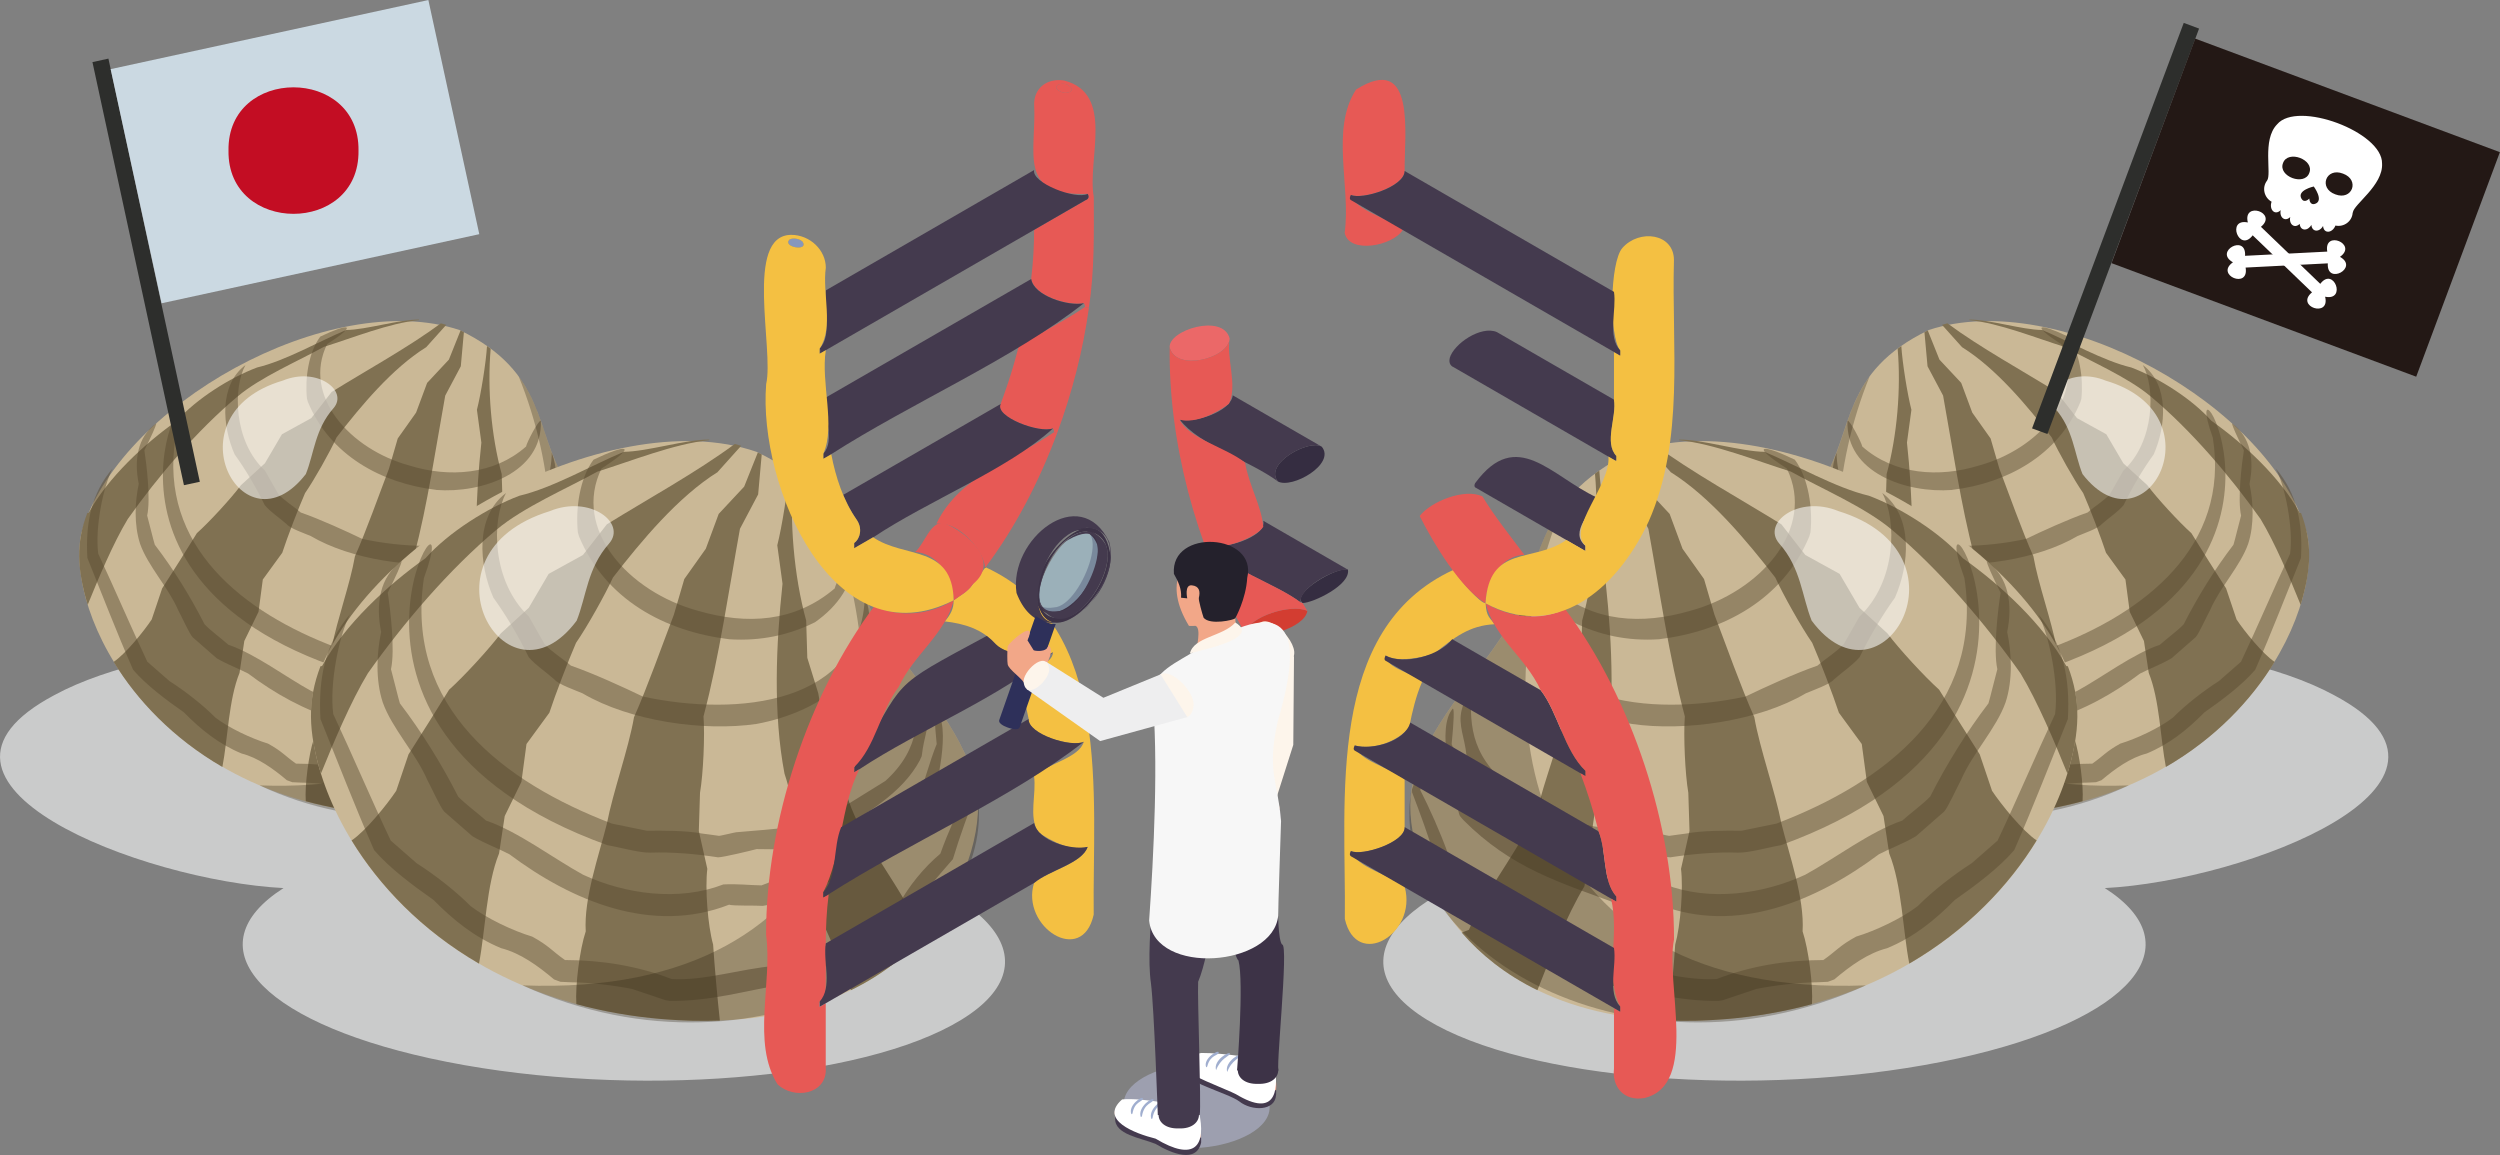 <?xml version="1.0" encoding="UTF-8"?>
<svg xmlns="http://www.w3.org/2000/svg" viewBox="0 0 314.78 145.43">
  <rect x="0" y="0" width="314.78" height="145.43" fill="#808080" stroke="none"/>
  <defs>
    <style>
      .cls-1 {
        fill: none;
        isolation: isolate;
      }

      .cls-2 {
        fill: #f7f7f7;
      }

      .cls-3 {
        fill: #f4c042;
      }

      .cls-4 {
        fill: #eeeeef;
      }

      .cls-5 {
        fill: #eb6868;
      }

      .cls-6, .cls-7 {
        fill: #fff;
      }

      .cls-8 {
        fill: #f5bea7;
      }

      .cls-9 {
        fill: #f2a788;
      }

      .cls-10 {
        fill: #e68c71;
      }

      .cls-11 {
        fill: #e75955;
      }

      .cls-12 {
        fill: #fdf5eb;
      }

      .cls-13 {
        fill: #807152;
      }

      .cls-14 {
        fill: #a0aecf;
      }

      .cls-15 {
        fill: #c30d23;
      }

      .cls-16 {
        fill: #cbd9e2;
      }

      .cls-17 {
        fill: #cab896;
      }

      .cls-18, .cls-19 {
        fill: #cacbcb;
      }

      .cls-20 {
        fill: #d33d31;
      }

      .cls-21 {
        fill: #24212c;
      }

      .cls-22 {
        fill: #231815;
      }

      .cls-23 {
        fill: #443a4e;
      }

      .cls-24 {
        fill: #8797bb;
      }

      .cls-25 {
        fill: #2d2e2c;
      }

      .cls-26 {
        fill: #352d41;
      }

      .cls-27 {
        fill: #2e305a;
      }

      .cls-28 {
        fill: #3d3347;
      }

      .cls-19, .cls-29 {
        mix-blend-mode: multiply;
      }

      .cls-29 {
        fill: #babedf;
      }

      .cls-29, .cls-30 {
        opacity: .5;
      }

      .cls-7 {
        opacity: .56;
      }

      .cls-30 {
        fill: #b6e0f3;
      }

      .cls-31 {
        fill: #2c200f;
        opacity: .29;
      }

      .cls-32 {
        fill: #58482e;
        opacity: .46;
      }
    </style>
  </defs>
  <g class="cls-1">
    <g id="_レイヤー_2" data-name="レイヤー 2">
      <g id="pc">
        <g>
          <path class="cls-19" d="m102.98,106.74c-3.84-.85-7.87-1.49-11.98-1.95,11.29-7.22,3.46-16.61-18.41-21.43-22.81-5.02-52.24-3.16-65.74,4.16-20.9,11.1,11.07,23.39,28.85,24.3-11.29,7.22-3.46,16.61,18.41,21.43,22.81,5.02,52.24,3.16,65.74-4.16,13.5-7.32,5.94-17.32-16.87-22.35Z"/>
          <g>
            <path class="cls-17" d="m57.84,41.55c11.07,5.3,9.47,12.86,13.3,18.82,3.83,5.96,8.72,10.76,10.25,16.82,1.81,7.22-5.21,27.67-33.63,25.32-28.42-2.35-39.66-25.14-37.52-35.34,4.51-16.07,31.28-31.01,47.61-25.62Z"/>
            <path class="cls-13" d="m52.76,40.32v-.08c-2.5-.03-6.63,1.29-9.18,1.31-3.35,1.4-7.65,3.88-11.21,4.72-3.45,1.3-7.63,3.95-10.09,6.71-4.13,2.92-8.66,7.13-11.12,11.59l-.17.03c-1.42,3.72-1.32,6.95.05,11.56,1.33-3.28,3.21-7.77,5.05-10.81,3.84-5.42,8.73-11.16,13.83-15.43,2.88-2.43,7.58-4.43,10.84-6.24,3.55-1.1,8.26-3.01,11.99-3.37Z"/>
            <path class="cls-13" d="m76.11,93.21l-.77-.3c-1.92-4.65-6.01-9.16-7.63-13.95-.93-3.42-2.69-7.94-3.24-11.46,0,0-1.18-3.8-1.18-3.8,0,0-.12-4.01-.12-4.01-1.33-4.84-1.82-10.77-1.39-15.76h.03c-.15-.13-.33-.23-.49-.36-.12,2.04-.76,6.05-1.27,8.03,0,0,.56,4.13.56,4.13-.7,6.51-1.02,13.94.21,20.41,1.2,3.49,1.43,8.5,2.08,12.11,1.9,3.13,3.73,7.78,5.05,11.18,3.42-1.67,6.1-3.84,8.14-6.2Z"/>
            <path class="cls-13" d="m53.66,43.72l2.53-2.82c-.22-.07-.45-.13-.68-.19-4.09,3.03-9.42,5.95-13.75,8.64,0,0-2.57,3.3-2.57,3.3l-3.69,2.03-2.14,3.65s-3.02,2.76-3.02,2.76c-1.23,1.65-4.01,4.67-5.55,6.04,0,0-2.17,3.49-2.17,3.49l-2.2,3.46-1.32,3.92c-.97,1.47-3.32,4.36-4.79,5.34,2.96,4.85,7.48,9.63,13.69,13.23.69-3.54.78-8.46,2.16-11.85,0,0,.6-4.01.6-4.01,0,0,1.79-3.67,1.79-3.67l.54-4.07,2.45-3.37c.62-1.91,2.06-5.68,2.87-7.51,1.15-1.66,3.14-5.18,3.97-7.02,3.07-3.96,6.98-8.67,11.26-11.34Z"/>
            <path class="cls-13" d="m47.75,102.51c2.17.18,4.22.23,6.15.15-.23-2.04-.6-6.12-.73-8.17-.57-2.03-.88-6.04-.63-8.13,0,0-.91-4.07-.91-4.07l.13-4.11c.35-2.04.53-6.14.38-8.21,1.69-6.36,2.74-13.68,3.92-20.16,0,0,1.96-3.69,1.96-3.69l.39-4.3c-.14-.07-.28-.14-.42-.21,0,0-1.47,3.67-1.47,3.67,0,0-2.74,2.93-2.74,2.93l-1.39,3.74-2.31,3.26-1.11,3.82c-1.25,3.28-2.85,7.81-4.28,11.02-.6,3.47-2.25,7.99-2.91,11.45-.86,3.43-2.48,7.97-2.27,11.56-.64,1.9-1.15,5.81-1.01,7.82,2.86.78,5.94,1.34,9.27,1.61Z"/>
            <path class="cls-32" d="m54.91,61.69c5.79.45,13.44-2.18,13.19-8.71-.27-.16-1.78,2.74-1.86,3.24-4.05,3.59-9.72,3.93-14.64,2.41-7.55-2.04-13.59-8.81-10.41-15.3,4.05-2.6,2.7-2.66-.86-.95-1.46,1.94-1.95,5.24-1.68,7.81-.03-.09.24.83.13.44,2.75,6.68,9.26,10.24,16.14,11.05Z"/>
            <path class="cls-32" d="m74.41,91.62c1.14-2.54,2.65-4.13,4.53-6.3.58-2.53,2.29-5.7,2.47-7.65-1.48-4.36-1.99-4.3-.84.23-.91,1.77-2.17,4.55-2.98,6.82-1.71,1.44-3.49,3.54-4.62,5.76-2.01.9-4.36,2.58-6.32,3.88-2.17.34-4.81,1.28-6.85,2.42-3.67.31-7.56,1.62-11.08,1.41-3.65-1.42-7.51-2.03-11.45-2.04-1.38-.97-1.74-1.54-3.52-2.52-2.1-.64-4.92-1.97-6.62-3.27-1.61-1.63-3.91-3.41-5.8-4.61-.66-.58-2.14-1.87-2.78-2.43-2.13-4.51-4.1-9.17-6.18-13.6-.43-3.32.65-8.54,1.81-10.74-2.7,3.17-3.43,6.92-3.18,11.27,1.89,4.67,3.69,9.37,5.76,14.08,1.6,1.89,4.2,3.83,6.39,5.36,2.15,2.18,4.39,3.99,7.28,5.19,2.03.51,3.96,1.9,5.68,3.35.31.11-.66-.24.69.26.26.02.83.03,1.1.05,1.95.01,4.67.33,6.59.72,1.08.37,2.52.85,3.6,1.21-.08-.01.79.12.43.06,4.42.07,8.09-1.09,12.22-1.76,2.04-1.17,4.35-2.04,6.75-2.51.91-.45.28-.15.99-.64,1.55-1.48,4.57-2.92,5.94-4.03Z"/>
            <path class="cls-32" d="m75.95,81.11c.52-.54.39-.57.43-.62.8-2.98,2.47-9.34.68-11.35-.16.03-.11,1.38.13,3.81-.65,1.56-1.61,4.86-2.24,6.97-1.94,1.49-4.03,3.03-6.07,4.47-3.29,1.42-7.13,2.39-10.53,3.75-1.42-.03-2.51-.18-4.1-.1-4.78,1.86-10.53,1.06-15.07-1.04-3.19-1.74-6.99-4.65-10.43-5.82-.77-.7-2.29-1.82-2.99-2.57-1.79-3.52-3.95-6.99-6.27-10.02-.18-.56-.68-2.66-.96-3.67.46-2.1-.09-6.55-.35-8.22.93-1.87,1.45-3.04,1.5-3.4-2.4,1.7-2.81,4.69-2.21,7.62-.48,2.25-.62,5.13.17,7.56.99,2.8,3.57,5.5,4.78,8.32.43.78,1.45,3.05,1.83,3.43.81.71,2.22,1.94,3.03,2.65,1.4.82,2.67,1.26,3.97,1.93,6.68,5.03,15.39,8.66,23.61,5.42.34.15,2.93.07,3.62.13-.09.02.83-.14.45-.08,6.5-2.35,12.04-4.1,17.01-9.18Z"/>
            <path class="cls-32" d="m75.42,74.62c1.1-2.24.76-7.38-.4-8.53.19,3.47.54,7.44-3.33,10.83-7.65,4.75-6.89,4.82-16.03,5.52-.03-.02-1.83.43-1.87.38-.48-.06-1.33-.19-1.82-.25-1.66-.32-4.2-.31-5.93-.3-.96-.2-2.8-.57-3.75-.77-11.53-4.33-22.38-12.66-20.19-26.39,4.93-13.68-15.73,16,19.72,28.71,1.25.2,3.39.82,4.61.81,2.36-.09,4.9.14,7.29.5.53,0,3.48-.71,4.14-.89.96,0,2.93.03,3.89.04,1.29-.18,2.84-1.04,4.25-1.51,3.62-2.43,7.48-4.43,9.43-8.14Z"/>
            <path class="cls-32" d="m57.85,70.79c6.85-1.18,14.25-6.22,11.63-13.81-.29,11.69-13.64,13.08-23.88,10.87-1.94-.94-5.35-2.5-7.73-3.32-.94-.82-2.02-1.44-2.82-2.31-.49-.86-1.2-2.11-1.69-2.97-3.97-3.66-4.03-10.47-2.45-13.29-3.36,2.53-2.93,7.69-1.37,11.25,1.43,1.98,2.73,4.2,3.79,6.39.78.92,1.71,1.47,2.76,2.4.44.54,2.26,1.16,3.03,1.49,5.08,2.99,13.02,4.13,18.72,3.29Z"/>
            <path class="cls-31" d="m81.39,77.2c-1.52-6.06-6.42-10.86-10.25-16.82-2.57-4-2.69-8.71-5.83-12.99,9.14,22.57,4.14,52.92-32.63,51.5,25.69,12.02,52.83-5.31,48.71-21.69Z"/>
            <path class="cls-7" d="m35.61,47.92c-14.51,4.27-5.05,22.04,2.9,11.77,1.05-2.62,1.15-5.65,3.47-8.28,1.95-2.2-2.04-5.27-6.37-3.49Z"/>
          </g>
          <g>
            <path class="cls-17" d="m95.26,56.89c12.97,6.21,11.09,15.07,15.58,22.05,4.48,6.98,10.22,12.61,12,19.71,2.12,8.46-6.11,32.42-39.4,29.66-33.3-2.76-46.47-29.46-43.96-41.41,4.96-18.61,37.01-36.48,55.78-30.01Z"/>
            <path class="cls-13" d="m89.3,55.45v-.1c-2.92-.04-7.76,1.51-10.76,1.54-3.93,1.64-8.96,4.55-13.14,5.53-4.04,1.52-8.94,4.63-11.82,7.86-4.83,3.42-10.15,8.35-13.03,13.58l-.2.03c-1.66,4.36-1.54,8.14.05,13.54,1.56-3.85,3.76-9.1,5.92-12.66,4.5-6.35,10.23-13.07,16.21-18.08,3.38-2.84,8.88-5.19,12.7-7.31,4.15-1.29,9.68-3.52,14.05-3.95Z"/>
            <path class="cls-13" d="m116.66,117.42l-.9-.35c-2.25-5.45-7.05-10.73-8.94-16.35-1.09-4.01-3.15-9.3-3.79-13.43,0,0-1.38-4.46-1.38-4.46l-.14-4.69c-1.56-5.67-2.13-12.62-1.62-18.47h.04c-.17-.15-.38-.27-.58-.42-.14,2.4-.89,7.09-1.48,9.41,0,0,.66,4.84.66,4.84-.82,7.63-1.2,16.33.25,23.91,1.4,4.09,1.68,9.96,2.44,14.18,2.23,3.66,4.37,9.11,5.92,13.09,4.01-1.95,7.14-4.49,9.54-7.26Z"/>
            <path class="cls-13" d="m90.36,59.43l2.96-3.3c-.26-.08-.53-.16-.8-.23-4.79,3.55-11.04,6.98-16.11,10.12,0,0-3.01,3.86-3.01,3.86l-4.32,2.38-2.5,4.27-3.53,3.23c-1.44,1.94-4.7,5.47-6.5,7.08,0,0-2.54,4.08-2.54,4.08l-2.57,4.06-1.55,4.59c-1.14,1.72-3.88,5.1-5.62,6.25,3.47,5.68,8.77,11.28,16.04,15.51.81-4.15.92-9.91,2.53-13.88,0,0,.71-4.7.71-4.7l2.1-4.3.64-4.77,2.88-3.94c.73-2.23,2.42-6.65,3.36-8.8,1.35-1.94,3.67-6.07,4.65-8.22,3.57-4.61,8.22-10.19,13.2-13.29Z"/>
            <path class="cls-13" d="m83.44,128.32c2.54.21,4.94.26,7.2.18-.27-2.39-.7-7.17-.85-9.57-.67-2.39-1.03-7.06-.73-9.53,0,0-1.07-4.77-1.07-4.77l.15-4.81c.41-2.39.62-7.2.44-9.62,1.98-7.45,3.21-16.03,4.59-23.62,0,0,2.29-4.33,2.29-4.33l.45-5.04c-.16-.08-.32-.16-.49-.24l-1.72,4.3-3.21,3.44-1.62,4.38-2.71,3.82s-1.31,4.48-1.31,4.48c-1.47,3.84-3.34,9.15-5.02,12.91-.71,4.07-2.64,9.37-3.42,13.42-1,4.01-2.91,9.34-2.66,13.55-.75,2.23-1.34,6.81-1.18,9.16,3.35.91,6.96,1.57,10.86,1.89Z"/>
            <path class="cls-32" d="m91.82,80.49c3.99.26,7.58-.54,10.79-2.14,2.86-1.99,5-4.93,4.67-8.06-.31-.19-2.09,3.21-2.18,3.8-5.04,4.29-11.12,4.58-17.16,2.83-8.85-2.38-15.92-10.32-12.2-17.93,4.74-3.05,3.16-3.12-1.01-1.11-1.72,2.29-2.28,6.13-1.97,9.15-.03-.11.28.97.15.52,3.3,7.91,10.75,11.95,18.91,12.94Z"/>
            <path class="cls-32" d="m114.67,115.56c1.34-2.97,3.11-4.84,5.31-7.38.83-2.78,2.03-6.04,2.91-8.33,0,0,.03-.07.03-.07.05-.73,0-.24,0-.42l-.05-.14c-1.76-5.15-2.33-5.08-.98.27-1.07,2.07-2.54,5.33-3.49,8-2.01,1.68-4.09,4.16-5.42,6.75-2.36,1.06-5.1,3.02-7.41,4.55-2.54.4-5.63,1.5-8.03,2.83-4.3.36-8.86,1.9-12.98,1.65-4.28-1.66-8.8-2.38-13.42-2.39-1.62-1.13-2.03-1.81-4.13-2.95-2.46-.74-5.76-2.31-7.75-3.84-1.89-1.91-4.58-3.99-6.8-5.4-.77-.68-2.51-2.19-3.26-2.85-2.5-5.28-4.8-10.74-7.24-15.93-.5-3.89.76-10,2.12-12.58-3.16,3.71-4.02,8.11-3.73,13.2,2.21,5.47,4.33,10.98,6.75,16.5,1.89,2.23,4.92,4.49,7.48,6.28,2.52,2.55,5.14,4.68,8.53,6.08,2.4.61,4.62,2.21,6.65,3.93.36.13-.77-.28.81.3.31.02.98.04,1.29.06,2.29.01,5.47.39,7.72.84,1.27.43,2.95,1,4.22,1.42-.1-.01.92.14.5.08,5.18.08,9.48-1.28,14.32-2.06,2.39-1.37,5.1-2.39,7.91-2.94,1.07-.53.33-.18,1.16-.75,1.82-1.74,5.32-3.4,6.96-4.72Z"/>
            <path class="cls-32" d="m116.48,103.24c.61-.64.45-.67.51-.72.94-3.49,2.89-10.95.8-13.3-.19.03-.13,1.62.15,4.47-.76,1.82-1.89,5.69-2.62,8.16-2.27,1.74-4.72,3.54-7.11,5.24-3.86,1.66-8.35,2.8-12.33,4.39-1.67-.03-2.95-.21-4.8-.12-5.59,2.17-12.35,1.24-17.66-1.22-3.73-2.04-8.19-5.45-12.22-6.82-.9-.82-2.68-2.14-3.51-3.02-2.09-4.12-4.63-8.19-7.34-11.74-.21-.66-.79-3.12-1.12-4.3.54-2.46-.1-7.68-.41-9.63,1.09-2.19,1.7-3.57,1.76-3.99-2.81,1.99-3.29,5.49-2.59,8.93-.56,2.64-.73,6.01.2,8.86,1.16,3.28,4.18,6.44,5.6,9.75.5.92,1.7,3.58,2.15,4.02.95.84,2.6,2.27,3.55,3.1,1.64.96,3.13,1.47,4.65,2.26,7.89,5.91,17.97,10.14,27.66,6.35.4.17,3.43.08,4.24.15-.1.02.97-.17.53-.09,7.85-2.88,13.85-4.63,19.93-10.75Z"/>
            <path class="cls-32" d="m115.85,95.64c.37-.71.14-.4.24-.65.19-2.02,1.05-3.67.6-5.54-.66-2.49-1.12-3.85-1.3-3.81.18,4.29.75,8.46-3.91,12.69-9.35,5.73-7.71,5.55-18.78,6.46-.04-.02-2.15.5-2.19.45-.57-.07-1.56-.23-2.13-.29-1.95-.38-4.89-.37-6.94-.35-1.12-.23-3.28-.67-4.4-.9-13.65-5.22-26.12-14.63-23.66-30.92,5.99-16.3-18.66,18.58,23.1,33.64,1.46.24,3.97.97,5.4.94,2.77-.1,5.75.16,8.54.59.62,0,4.07-.83,4.85-1.04,1.13,0,3.43.04,4.56.05,0,0,.14,0,.14,0,1.03-.19.12,0,.59-.13,1.26-.47,3-1.16,4.26-1.65,4.24-2.85,8.76-5.19,11.05-9.54Z"/>
            <path class="cls-32" d="m95.27,91.15c8.09-1.49,16.68-7.15,13.63-16.18-.34,13.7-15.98,15.32-27.97,12.73-2.27-1.1-6.26-2.93-9.05-3.89-1.11-.96-2.36-1.68-3.31-2.7-.57-1-1.41-2.47-1.98-3.48-4.69-4.44-4.72-12.11-2.87-15.56-3.93,2.96-3.43,9.01-1.6,13.18,1.68,2.33,3.21,4.94,4.46,7.51.94,1.06,1.99,1.71,3.22,2.79.52.63,2.65,1.36,3.55,1.75,5.96,3.51,15.25,4.83,21.93,3.85Z"/>
            <path class="cls-31" d="m122.84,98.66c-1.78-7.11-7.52-12.73-12-19.71-3.01-4.68-3.15-10.21-6.83-15.22,10.71,26.44,4.85,62.01-38.23,60.34,30.64,13.88,61.46-5.76,57.07-25.41Z"/>
            <path class="cls-7" d="m69.22,64.36c-17.32,5.35-5.49,25.73,3.39,13.79,1.23-3.07,1.34-6.62,4.07-9.7,2.28-2.58-2.39-6.18-7.46-4.09Z"/>
          </g>
          <path class="cls-18" d="m197.74,106.74c3.84-.85,7.87-1.49,11.98-1.95-11.29-7.22-3.46-16.61,18.41-21.43,22.81-5.02,52.24-3.16,65.74,4.16,20.9,11.1-11.07,23.39-28.85,24.3,11.29,7.22,3.46,16.61-18.41,21.43-22.81,5.02-52.24,3.16-65.74-4.16-13.5-7.32-5.94-17.32,16.87-22.35Z"/>
          <g>
            <path class="cls-17" d="m242.87,41.55c-11.07,5.3-9.47,12.86-13.3,18.82-3.83,5.96-8.72,10.76-10.25,16.82-1.81,7.22,5.21,27.67,33.63,25.32,28.42-2.35,39.66-25.14,37.52-35.34-4.51-16.07-31.28-31.01-47.61-25.62Z"/>
            <path class="cls-13" d="m247.96,40.32v-.08c2.5-.03,6.63,1.29,9.18,1.31,3.35,1.4,7.65,3.88,11.21,4.72,3.45,1.3,7.63,3.95,10.09,6.71,4.13,2.92,8.66,7.13,11.12,11.59l.17.03c1.42,3.72,1.32,6.95-.05,11.56-1.33-3.28-3.21-7.77-5.05-10.81-3.84-5.42-8.73-11.16-13.83-15.43-2.88-2.43-7.58-4.43-10.84-6.24-3.55-1.1-8.26-3.01-11.99-3.37Z"/>
            <path class="cls-13" d="m224.61,93.21l.77-.3c1.92-4.65,6.01-9.16,7.63-13.95.93-3.42,2.69-7.94,3.24-11.46,0,0,1.18-3.8,1.18-3.8l.12-4.01c1.33-4.84,1.82-10.77,1.39-15.76h-.03c.15-.13.33-.23.49-.36.12,2.04.76,6.05,1.27,8.03,0,0-.56,4.13-.56,4.13.7,6.51,1.02,13.94-.21,20.41-1.2,3.49-1.43,8.5-2.08,12.11-1.9,3.13-3.73,7.78-5.05,11.18-3.42-1.67-6.1-3.84-8.14-6.2Z"/>
            <path class="cls-13" d="m247.05,43.72l-2.53-2.82c.22-.07.45-.13.68-.19,4.09,3.03,9.42,5.95,13.75,8.64,0,0,2.57,3.3,2.57,3.3l3.69,2.03,2.14,3.65,3.02,2.76c1.23,1.65,4.01,4.67,5.55,6.04,0,0,2.17,3.49,2.17,3.49l2.2,3.46,1.32,3.92c.97,1.47,3.32,4.36,4.79,5.34-2.96,4.85-7.48,9.63-13.69,13.23-.69-3.54-.78-8.46-2.16-11.85,0,0-.6-4.01-.6-4.01l-1.79-3.67-.54-4.07-2.45-3.37c-.62-1.91-2.06-5.68-2.87-7.51-1.15-1.66-3.14-5.18-3.97-7.02-3.07-3.96-6.98-8.67-11.26-11.34Z"/>
            <path class="cls-13" d="m252.97,102.51c-2.17.18-4.22.23-6.15.15.23-2.04.6-6.12.73-8.17.57-2.03.88-6.04.63-8.13,0,0,.91-4.07.91-4.07l-.13-4.11c-.35-2.04-.53-6.14-.38-8.21-1.69-6.36-2.74-13.68-3.92-20.16,0,0-1.96-3.69-1.96-3.69l-.39-4.3c.14-.07.28-.14.42-.21,0,0,1.47,3.67,1.47,3.67l2.74,2.93s1.39,3.74,1.39,3.74l2.31,3.26,1.11,3.82c1.25,3.28,2.85,7.81,4.28,11.02.6,3.47,2.25,7.99,2.91,11.45.86,3.43,2.48,7.97,2.27,11.56.64,1.9,1.15,5.81,1.01,7.82-2.86.78-5.94,1.34-9.27,1.61Z"/>
            <path class="cls-32" d="m245.81,61.69c-5.79.45-13.44-2.18-13.19-8.71.27-.16,1.78,2.74,1.86,3.24,4.05,3.59,9.72,3.93,14.64,2.41,7.55-2.04,13.59-8.81,10.41-15.3-4.05-2.6-2.7-2.66.86-.95,1.46,1.94,1.95,5.24,1.68,7.81.03-.09-.24.83-.13.44-2.75,6.68-9.26,10.24-16.14,11.05Z"/>
            <path class="cls-32" d="m226.31,91.62c-1.14-2.54-2.65-4.13-4.53-6.3-.58-2.53-2.29-5.7-2.47-7.65,1.48-4.36,1.99-4.3.84.23.91,1.77,2.17,4.55,2.98,6.82,1.71,1.44,3.49,3.54,4.62,5.76,2.01.9,4.36,2.58,6.32,3.88,2.17.34,4.81,1.28,6.85,2.42,3.67.31,7.56,1.62,11.08,1.41,3.65-1.42,7.51-2.03,11.45-2.04,1.38-.97,1.74-1.54,3.52-2.52,2.1-.64,4.92-1.97,6.62-3.27,1.61-1.63,3.91-3.41,5.8-4.61.66-.58,2.14-1.87,2.78-2.43,2.13-4.51,4.1-9.17,6.18-13.6.43-3.32-.65-8.54-1.81-10.74,2.7,3.17,3.43,6.92,3.18,11.27-1.89,4.67-3.69,9.37-5.76,14.08-1.6,1.89-4.2,3.83-6.39,5.36-2.15,2.18-4.39,3.99-7.28,5.19-2.03.51-3.96,1.9-5.68,3.35-.31.11.66-.24-.69.26-.26.02-.83.03-1.1.05-1.95.01-4.67.33-6.59.72-1.08.37-2.52.85-3.6,1.21.08-.01-.79.12-.43.06-4.42.07-8.09-1.09-12.22-1.76-2.04-1.17-4.35-2.04-6.75-2.51-.91-.45-.28-.15-.99-.64-1.55-1.48-4.57-2.92-5.94-4.03Z"/>
            <path class="cls-32" d="m224.76,81.11c-.52-.54-.39-.57-.43-.62-.8-2.98-2.47-9.34-.68-11.35.16.03.11,1.38-.13,3.81.65,1.56,1.61,4.86,2.24,6.97,1.94,1.49,4.03,3.03,6.07,4.47,3.29,1.42,7.13,2.39,10.53,3.75,1.42-.03,2.51-.18,4.1-.1,4.78,1.86,10.53,1.06,15.07-1.04,3.19-1.74,6.99-4.65,10.43-5.82.77-.7,2.29-1.82,2.99-2.57,1.79-3.52,3.95-6.99,6.27-10.02.18-.56.68-2.66.96-3.67-.46-2.1.09-6.55.35-8.22-.93-1.87-1.45-3.04-1.5-3.4,2.4,1.7,2.81,4.69,2.21,7.62.48,2.25.62,5.13-.17,7.56-.99,2.8-3.57,5.5-4.78,8.32-.43.78-1.45,3.05-1.83,3.43-.81.71-2.22,1.94-3.03,2.65-1.4.82-2.67,1.26-3.97,1.93-6.68,5.03-15.39,8.66-23.61,5.42-.34.15-2.93.07-3.62.13.09.02-.83-.14-.45-.08-6.5-2.35-12.04-4.1-17.01-9.18Z"/>
            <path class="cls-32" d="m225.3,74.62c-1.1-2.24-.76-7.38.4-8.53-.19,3.47-.54,7.44,3.33,10.83,7.65,4.75,6.89,4.82,16.03,5.52.03-.02,1.83.43,1.87.38.48-.06,1.33-.19,1.82-.25,1.66-.32,4.2-.31,5.93-.3.96-.2,2.8-.57,3.75-.77,11.53-4.33,22.38-12.66,20.19-26.39-4.93-13.68,15.73,16-19.72,28.71-1.25.2-3.39.82-4.61.81-2.36-.09-4.9.14-7.29.5-.53,0-3.48-.71-4.14-.89-.96,0-2.93.03-3.89.04-1.29-.18-2.84-1.04-4.25-1.51-3.62-2.43-7.48-4.43-9.43-8.14Z"/>
            <path class="cls-32" d="m242.87,70.79c-6.85-1.18-14.25-6.22-11.63-13.81.29,11.69,13.64,13.08,23.88,10.87,1.94-.94,5.35-2.5,7.73-3.32.94-.82,2.02-1.44,2.82-2.31.49-.86,1.2-2.11,1.69-2.97,3.97-3.66,4.03-10.47,2.45-13.29,3.36,2.53,2.93,7.69,1.37,11.25-1.43,1.98-2.73,4.2-3.79,6.39-.78.92-1.71,1.47-2.76,2.4-.44.54-2.26,1.16-3.03,1.49-5.08,2.99-13.02,4.13-18.72,3.29Z"/>
            <path class="cls-31" d="m219.33,77.2c1.52-6.06,6.42-10.86,10.25-16.82,2.57-4,2.69-8.71,5.83-12.99-9.14,22.57-4.14,52.92,32.63,51.5-25.69,12.02-52.83-5.31-48.71-21.69Z"/>
            <path class="cls-7" d="m265.11,47.92c14.51,4.27,5.05,22.04-2.9,11.77-1.05-2.62-1.15-5.65-3.47-8.28-1.95-2.2,2.04-5.27,6.37-3.49Z"/>
          </g>
          <g>
            <path class="cls-17" d="m205.46,56.89c-12.97,6.21-11.09,15.07-15.58,22.05-4.48,6.98-10.22,12.61-12,19.71-2.12,8.46,6.11,32.42,39.4,29.66,33.3-2.76,46.47-29.46,43.96-41.41-4.96-18.61-37.01-36.48-55.78-30.01Z"/>
            <path class="cls-13" d="m211.42,55.45v-.1c2.92-.04,7.76,1.51,10.76,1.54,3.93,1.64,8.96,4.55,13.14,5.53,4.04,1.52,8.94,4.63,11.82,7.86,4.83,3.42,10.15,8.35,13.03,13.58l.2.03c1.66,4.36,1.54,8.14-.05,13.54-1.56-3.85-3.76-9.1-5.92-12.66-4.5-6.35-10.23-13.07-16.21-18.08-3.38-2.84-8.88-5.19-12.7-7.31-4.15-1.29-9.68-3.52-14.05-3.95Z"/>
            <path class="cls-13" d="m184.06,117.42l.9-.35c2.25-5.45,7.05-10.73,8.94-16.35,1.09-4.01,3.15-9.3,3.79-13.43,0,0,1.38-4.46,1.38-4.46l.14-4.69c1.56-5.67,2.13-12.62,1.62-18.47h-.04c.17-.15.38-.27.58-.42.14,2.4.89,7.09,1.48,9.41,0,0-.66,4.84-.66,4.84.82,7.63,1.2,16.33-.25,23.91-1.4,4.09-1.68,9.96-2.44,14.18-2.23,3.66-4.37,9.11-5.92,13.09-4.01-1.95-7.14-4.49-9.54-7.26Z"/>
            <path class="cls-13" d="m210.35,59.43l-2.96-3.3c.26-.08.53-.16.8-.23,4.79,3.55,11.04,6.98,16.11,10.12,0,0,3.01,3.86,3.01,3.86l4.32,2.38s2.5,4.27,2.5,4.27l3.53,3.23c1.44,1.94,4.7,5.47,6.5,7.08,0,0,2.54,4.08,2.54,4.08l2.57,4.06,1.55,4.59c1.14,1.72,3.88,5.1,5.62,6.25-3.47,5.68-8.77,11.28-16.04,15.51-.81-4.15-.92-9.91-2.53-13.88,0,0-.71-4.7-.71-4.7l-2.1-4.3-.64-4.77-2.88-3.94c-.73-2.23-2.42-6.65-3.36-8.8-1.35-1.94-3.67-6.07-4.65-8.22-3.57-4.61-8.22-10.19-13.2-13.29Z"/>
            <path class="cls-13" d="m217.28,128.32c-2.54.21-4.94.26-7.2.18.27-2.39.7-7.17.85-9.57.67-2.39,1.03-7.06.73-9.53,0,0,1.07-4.77,1.07-4.77l-.15-4.81c-.41-2.39-.62-7.2-.44-9.62-1.98-7.45-3.21-16.03-4.59-23.62,0,0-2.29-4.33-2.29-4.33,0,0-.45-5.04-.45-5.04.16-.08.32-.16.49-.24l1.72,4.3,3.21,3.44s1.62,4.38,1.62,4.38,2.71,3.82,2.71,3.82l1.31,4.48c1.47,3.84,3.34,9.15,5.02,12.91.71,4.07,2.64,9.37,3.42,13.42,1,4.01,2.91,9.34,2.66,13.55.75,2.23,1.34,6.81,1.18,9.16-3.35.91-6.96,1.57-10.86,1.89Z"/>
            <path class="cls-32" d="m208.9,80.49c-3.99.26-7.58-.54-10.79-2.14-2.86-1.99-5-4.93-4.67-8.06.31-.19,2.09,3.21,2.18,3.8,5.04,4.29,11.12,4.58,17.16,2.83,8.85-2.38,15.92-10.32,12.2-17.93-4.74-3.05-3.16-3.12,1.01-1.11,1.72,2.29,2.28,6.13,1.97,9.15.03-.11-.28.97-.15.52-3.3,7.91-10.75,11.95-18.91,12.94Z"/>
            <path class="cls-32" d="m186.05,115.56c-1.34-2.97-3.11-4.84-5.31-7.38-.83-2.78-2.03-6.04-2.91-8.33,0,0-.03-.07-.03-.07-.05-.73,0-.24,0-.42l.05-.14c1.76-5.15,2.33-5.08.98.27,1.07,2.07,2.54,5.33,3.49,8,2.01,1.68,4.09,4.16,5.42,6.75,2.36,1.06,5.1,3.02,7.41,4.55,2.54.4,5.63,1.5,8.03,2.83,4.3.36,8.86,1.9,12.98,1.65,4.28-1.66,8.8-2.38,13.42-2.39,1.62-1.13,2.03-1.81,4.13-2.95,2.46-.74,5.76-2.31,7.75-3.84,1.89-1.91,4.58-3.99,6.8-5.4.77-.68,2.51-2.19,3.26-2.85,2.5-5.28,4.8-10.74,7.24-15.93.5-3.89-.76-10-2.12-12.58,3.16,3.71,4.02,8.11,3.73,13.2-2.21,5.47-4.33,10.98-6.75,16.5-1.89,2.23-4.92,4.49-7.48,6.28-2.52,2.55-5.14,4.68-8.53,6.08-2.4.61-4.62,2.21-6.65,3.93-.36.13.77-.28-.81.3-.31.02-.98.04-1.29.06-2.29.01-5.47.39-7.72.84-1.27.43-2.95,1-4.22,1.42.1-.01-.92.14-.5.08-5.18.08-9.48-1.28-14.32-2.06-2.39-1.37-5.1-2.39-7.91-2.94-1.07-.53-.33-.18-1.16-.75-1.82-1.74-5.32-3.4-6.96-4.72Z"/>
            <path class="cls-32" d="m184.24,103.24c-.61-.64-.45-.67-.51-.72-.94-3.49-2.89-10.95-.8-13.3.19.03.13,1.62-.15,4.47.76,1.82,1.89,5.69,2.62,8.16,2.27,1.74,4.72,3.54,7.11,5.24,3.86,1.66,8.35,2.8,12.33,4.39,1.67-.03,2.95-.21,4.8-.12,5.59,2.17,12.35,1.24,17.66-1.22,3.73-2.04,8.19-5.45,12.22-6.82.9-.82,2.68-2.14,3.51-3.02,2.09-4.12,4.63-8.19,7.34-11.74.21-.66.79-3.12,1.12-4.3-.54-2.46.1-7.68.41-9.63-1.09-2.19-1.7-3.57-1.76-3.99,2.81,1.99,3.29,5.49,2.59,8.93.56,2.64.73,6.01-.2,8.86-1.16,3.28-4.18,6.44-5.6,9.75-.5.92-1.7,3.58-2.15,4.02-.95.84-2.6,2.27-3.55,3.1-1.64.96-3.13,1.47-4.65,2.26-7.89,5.91-17.97,10.14-27.66,6.35-.4.17-3.43.08-4.24.15.1.02-.97-.17-.53-.09-7.85-2.88-13.85-4.63-19.93-10.75Z"/>
            <path class="cls-32" d="m184.87,95.64c-.37-.71-.14-.4-.24-.65-.19-2.02-1.05-3.67-.6-5.54.66-2.49,1.12-3.85,1.3-3.81-.18,4.29-.75,8.46,3.91,12.69,9.35,5.73,7.71,5.55,18.78,6.46.04-.02,2.15.5,2.19.45.57-.07,1.56-.23,2.13-.29,1.95-.38,4.89-.37,6.94-.35,1.12-.23,3.28-.67,4.4-.9,13.65-5.22,26.12-14.63,23.66-30.92-5.99-16.3,18.66,18.58-23.1,33.64-1.46.24-3.97.97-5.4.94-2.77-.1-5.75.16-8.54.59-.62,0-4.07-.83-4.85-1.04-1.13,0-3.43.04-4.56.05,0,0-.14,0-.14,0-1.03-.19-.12,0-.59-.13-1.26-.47-3-1.16-4.26-1.65-4.24-2.85-8.76-5.19-11.05-9.54Z"/>
            <path class="cls-32" d="m205.45,91.15c-8.09-1.49-16.68-7.15-13.63-16.18.34,13.7,15.98,15.32,27.97,12.73,2.27-1.1,6.26-2.93,9.05-3.89,1.11-.96,2.36-1.68,3.31-2.7.57-1,1.41-2.47,1.98-3.48,4.69-4.44,4.72-12.11,2.87-15.56,3.93,2.96,3.43,9.01,1.6,13.18-1.68,2.33-3.21,4.94-4.46,7.51-.94,1.06-1.99,1.71-3.22,2.79-.52.63-2.65,1.36-3.55,1.75-5.96,3.51-15.25,4.83-21.93,3.85Z"/>
            <path class="cls-31" d="m177.88,98.66c1.78-7.11,7.52-12.73,12-19.71,3.01-4.68,3.15-10.21,6.83-15.22-10.71,26.44-4.85,62.01,38.23,60.34-30.64,13.88-61.46-5.76-57.07-25.41Z"/>
            <path class="cls-7" d="m231.5,64.36c17.32,5.35,5.49,25.73-3.39,13.79-1.23-3.07-1.34-6.62-4.07-9.7-2.28-2.58,2.39-6.18,7.46-4.09Z"/>
          </g>
          <g>
            <g>
              <path class="cls-26" d="m169.72,71.72c.37,1.94-4.41,4.2-5.71,4.21-1.49-1.22,4.39-4.65,5.71-4.21Z"/>
              <path class="cls-26" d="m166.43,56.25c1.79,2.18-3.76,5.34-5.53,4.37-1.83-2.26,4.01-5.38,5.53-4.37Z"/>
              <path class="cls-20" d="m164.61,76.92c-.31,2.18-6.05,3.78-7.86,2.79.51-2.06,5.83-3.76,7.86-2.79Z"/>
              <path class="cls-23" d="m159.06,65.57c3.55,2.06,7.1,4.1,10.66,6.16-1.65-.22-6.28,2.38-5.94,4.14h0c-3.21-2.44-9.38-4.24-11.34-7.2,1.48.56,7.11-1.05,6.62-3.09Z"/>
              <path class="cls-23" d="m155.21,49.77c3.73,2.16,7.48,4.33,11.23,6.48-1.52-1.01-7.36,2.11-5.53,4.37-3.66-2.69-9.95-4.58-12.36-7.79,1.83.47,6.45-1,6.67-3.07Z"/>
              <path class="cls-5" d="m154.83,42.63c-.17,2.54-6.78,4.19-7.55,1.13-.25-2.17,6.74-4.37,7.55-1.13Z"/>
              <path class="cls-11" d="m163.78,75.86c.06.04.14.06.23.07.2.34.39.66.6.99-2.03-.96-7.35.73-7.86,2.79-6.33-11.26-9.63-24.39-9.47-35.95.77,3.06,7.38,1.41,7.55-1.13-.45,2.46,1.03,5.83-.09,8.21-1.56,1.17-4.2,2.52-6.21,2,1.12,2.39,5.84,3.49,8.24,5.41.46,2.79,2.09,5.51,2.29,8.08-.77,1.29-5.12,2.98-6.61,2.33,1.96,2.96,8.12,4.76,11.34,7.21h0Z"/>
            </g>
            <g>
              <path class="cls-3" d="m176.86,104.15v-6c-1.75-1.52-5.75-2.29-6.29-4.29,2.18.65,5.53-.49,6.87-2.33.38-1.93.84-3.88,1.62-5.69-1.23-1.15-4.54-1.68-4.58-3.31,1.22.89,4.61.33,6.18-.29,2.4-1.93,4.33-3.49,7.5-3.64-.56-.88-1.03-.93-1.1-2.65-.66.06-3.38-3.05-4.05-4.2-16.21,7.48-13.5,28.92-13.68,43.95,1.47,6.46,9.13,1.91,7.55-3.99-1.91-1.62-6.07-2.46-6.77-4.56,1.37.68,6.86-1.09,6.77-3.01Z"/>
              <path class="cls-11" d="m176.86,21.53c-.06-4.42,1.51-15.05-6.11-10.26-3.26,4.98-.64,12.24-1.44,18.04.54,2.73,6.09,1.65,7.31-.35-1.84-1.57-5.9-2.37-6.53-4.43,1.36.65,6.75-1,6.77-3.01Z"/>
              <path class="cls-23" d="m170.57,94.51c10.93,6.32,22.09,12.75,32.96,19.03v-.65c-1.8-2-1.2-5.66-2.25-8.21h0c-7.9-4.57-15.81-9.13-23.71-13.7-.68,2.4-4.8,3.49-6.99,2.88-.13.22-.22.51,0,.65Z"/>
              <path class="cls-11" d="m178.76,64.96c1.46-1.86,5.68-3.51,7.89-2.46h0c1.55,2.54,3.48,4.95,5.28,7.35-2.9.1-4.81,3.28-4.89,6.11-3.16-1.93-6.55-7.51-8.29-11.01Z"/>
              <path class="cls-23" d="m185.75,60.82c5.23-7.09,9.54-.87,15.27,1.8-.54,1.95-3.51,4.33-1.4,6.1,0,.22,0,.44,0,.66-4.52-2.61-9.32-5.37-13.75-7.94h0c-.27-.1-.26-.36-.13-.62Z"/>
              <path class="cls-23" d="m174.47,83.2c8.36,4.82,16.84,9.73,25.16,14.53,0-.22,0-.44,0-.67-2.67-2.55-3.49-7.41-5.65-10.16-3.72-2.13-7.41-4.28-11.13-6.42-1.6,2.1-6.13,3.29-8.39,2.06-.12.23-.22.52,0,.66Z"/>
              <path class="cls-23" d="m182.53,45.1c.51-1.83,3.96-4.14,5.94-3.29,4.92,2.84,9.84,5.67,14.75,8.51.39,2.14-1.29,5.42.31,7.1v.66c-6.8-3.93-13.81-7.97-20.58-11.89,0,0,0,0-.02,0-.38-.22-.5-.62-.39-1.08Z"/>
              <path class="cls-11" d="m203.22,134.56c-.27,2.23,1.21,4.13,3.8,3.7,6.95-1.6,2.62-14.48,3.76-19.96.03-14.28-5.34-30.43-13.69-41.59-3.22,1.52-6.98,1.06-10.03-.74,1.18,4.49,4.95,6.68,6.93,10.93h0c2.16,2.75,2.98,7.62,5.65,10.16,0,.23,0,.45,0,.67-.22-.12-.43-.25-.65-.37.9,2.39,1.68,4.84,2.29,7.32h0c1.05,2.55.45,6.21,2.25,8.21v.65c-.23-.13-.45-.26-.68-.39,1.12,4.63-.85,9.63,1.15,13.59v.65c-.26-.15-.52-.3-.78-.45v7.62Z"/>
              <path class="cls-3" d="m203.21,50.31c.39,2.14-1.29,5.42.31,7.1v.66c-.33-.19-.67-.39-1-.58.31,3.6-5.25,8.99-2.89,11.23,0,.22,0,.44,0,.66-.79-.46-1.59-.92-2.41-1.39-4.26,2.97-9.69.5-10.18,7.97,8.54,4.62,16.34-1.29,20.55-10.31,4.56-10.31,2.87-21.95,3.18-32.9,0-3.37-4.36-3.95-6.49-1.53-1.59,1.81-1.69,11.12-.28,12.9v.65c-.26-.15-.52-.3-.78-.46,0,2,.01,3.99,0,6Z"/>
              <path class="cls-23" d="m170.09,25.19c11.24,6.5,22.75,13.12,33.91,19.58v-.65c-1.64-1.75-.43-5.1-.78-7.37-8.79-5.07-17.57-10.15-26.36-15.22-.02,2.01-5.41,3.66-6.77,3.01-.12.23-.21.52,0,.65Z"/>
              <path class="cls-23" d="m170.09,107.81c11.25,6.49,22.73,13.13,33.91,19.57v-.65c-1.66-1.78-.42-5.08-.78-7.37-8.79-5.07-17.57-10.14-26.36-15.22.09,1.92-5.4,3.69-6.77,3.01-.12.22-.21.51,0,.65Z"/>
            </g>
          </g>
          <g>
            <g>
              <path class="cls-11" d="m129.84,35.13c.26-2.24.37-4.34.37-6.19,2.16-1.25,4.32-2.49,6.48-3.74h0c.16-.1.39-.18.38-.4h.65c.01,4.68.1,9.21-.61,13.92l-.51-.08c.03-.15-.05-.33-.12-.47-1.91.41-6.31-.92-6.63-3.05Z"/>
              <path class="cls-11" d="m134.59,10.79c.96.63-.27,1.11-.88.82-1.72-.7.07-1.47.88-.82Z"/>
              <path class="cls-11" d="m134.59,10.79c-.81-.64-2.6.13-.88.82.61.28,1.85-.19.88-.82Zm-4.38,2.3c0-1.96,1.59-3.29,3.78-2.95,6.41,1.66,2.87,9.91,3.73,14.67h-.65c0-.14-.06-.29-.12-.4-8.97.32-6.41-5.21-6.74-11.32Z"/>
              <path class="cls-11" d="m126,50.85c.33-.94,1.31-3.46,2.28-7.29,2.75-1.69,5.75-3.12,8.32-4.91l.51.08c-.73,5.33-2.11,10.71-4.01,15.82l-.39-.14c.03-.16-.05-.34-.13-.48-1.69.69-7.43-1.48-6.59-3.07Z"/>
              <path class="cls-11" d="m133.1,54.55c-2.3,6.22-5.38,12.03-9,16.86-.02,0-.04-.02-.05-.02-.38-2.45-3.58-5.8-6.14-5.46,2.91-6.07,9.72-8,14.81-11.52l.39.14Z"/>
              <path class="cls-3" d="m129.52,90.53c-.33-1.74-.82-3.49-1.5-5.11,1.22-1.13,4.55-1.67,4.56-3.29-1.38.95-5.81.44-7.21-1h0c-1.62-1.91-4-2.62-6.41-2.89.65-.75,1.17-1.61,1.1-2.64.83-.64,1.74-1.05,2.35-1.94h0c.56-.75,1.12-1.49,1.68-2.24,16.11,7.4,13.44,28.8,13.62,43.74-1.46,6.58-9.22,1.5-7.51-3.98,1.9-1.61,6.03-2.44,6.74-4.54-1.98.59-4.66-.72-6.21-1.87-1.26-1.93-.19-4.83-.54-7.1,1.75-1.5,5.72-2.27,6.27-4.27-1.56.76-7.05-.96-6.96-2.86Z"/>
              <path class="cls-28" d="m124.1,71.41c-.04.05-.08.11-.12.16.03-.05.05-.11.07-.18.02,0,.04.02.05.02Z"/>
              <path class="cls-11" d="m122.48,73.56s-.03.06-.05.08h0c-.61.9-1.51,1.31-2.35,1.95-.13-3.34-2.34-6.01-4.86-6.08,1.23-1.05,1.87-3.88,3.66-3.66,2.94,1.25,7.17,4.86,3.6,7.71Z"/>
              <path class="cls-23" d="m109.94,67.65c-.8.47-1.6.93-2.39,1.38,0-.14,0-.49,0-.66.79-.58,1.06-1.89.3-2.95,0,0,0,0,0,0-.66-.95-1.22-2-1.68-3.11,6.61-3.81,13.23-7.64,19.84-11.45-.84,1.59,4.9,3.76,6.59,3.07-5.7,5.2-15.68,9.08-22.65,13.73Z"/>
              <path class="cls-23" d="m108.18,96.87c-.21.13-.42.25-.63.37,0-.17,0-.52,0-.66,6.69-11.44,4.09-9.7,16.69-16.51.41.31.79.66,1.14,1.04h0c1.4,1.45,5.82,1.97,7.21,1.01-6.44,5.62-16.77,9.7-24.4,14.75Z"/>
              <path class="cls-11" d="m103.98,134.63c.05,3.2-4.04,3.83-6.08,1.9-3.29-5.27-.61-12.74-1.44-18.81-.03-14.25,5.33-30.31,13.62-41.39,3.2,1.5,7.05,1.07,9.99-.74-.96,4.14-5.11,6.96-6.9,10.88-2.36,3.12-2.92,7.51-5.62,10.12,0,.13,0,.49,0,.66.21-.12.42-.24.63-.37-2.38,4.81-2.19,10.92-4.52,15.46v.66c.23-.13.45-.26.68-.39-.56,4.4-.29,7.99-.39,12.21-.07.58-.37,1.08-.76,1.3v.66c.26-.15.51-.3.78-.45v8.32Z"/>
              <path class="cls-23" d="m104.66,57.2c-.33.19-.66.39-1,.57v-.65c1.59-1.68-.08-4.92.32-7.07,8.62-4.97,17.24-9.95,25.86-14.92.32,2.13,4.72,3.47,6.63,3.05-8.91,7.02-21.78,12.58-31.81,19.01Z"/>
              <path class="cls-23" d="m104.35,112.6c-.23.14-.45.26-.68.39v-.66c1.81-2.09,1.18-5.59,2.24-8.18,7.86-4.53,15.73-9.08,23.61-13.62-.09,1.9,5.4,3.62,6.96,2.86-9.04,7.1-21.95,12.69-32.13,19.2Z"/>
              <path class="cls-23" d="m103.2,126.11c1.64-1.78.42-5.05.78-7.33,8.75-5.05,17.49-10.1,26.23-15.15.49,2.25,4.66,3.46,6.74,3-.71,2.1-4.83,2.93-6.74,4.54h0c-8.98,5.2-18.13,10.46-27.01,15.6v-.66Z"/>
              <path class="cls-23" d="m103.33,44.29c0-.13-.07-.29-.13-.4,1.64-1.73.42-5.08.78-7.33,8.75-5.05,17.49-10.09,26.23-15.15-.36,1.61,5.25,3.77,6.74,3,.21.32.13.68-.26.79h0c-11.17,6.44-22.32,12.9-33.49,19.34.08-.05.13-.15.13-.25Z"/>
              <path class="cls-28" d="m103.33,44.29c0,.1-.05.2-.13.25v-.65c.06.11.13.27.13.4Z"/>
              <path class="cls-24" d="m99.4,30.17c.41-.27,1.31-.12,1.67.28.76,1.25-2.58.67-1.67-.28Z"/>
              <path class="cls-3" d="m101.07,30.45c-.36-.4-1.26-.55-1.67-.28-.91.95,2.43,1.53,1.67.28Zm2.91,3.26c-.46,3.18,1.03,7.54-.78,10.18v.65c.26-.15.51-.3.78-.45-.65,4.09,1.26,9.48-.31,13.03v.65c.33-.19.66-.39,1-.57.54,2.84,1.51,5.83,3.18,8.22,0,0,0,0,0,0,.76,1.07.49,2.37-.3,2.95,0,.16,0,.52,0,.66.79-.45,1.59-.91,2.39-1.38,3.93,2.71,9.98.9,10.14,7.93-15.09,7.68-24.65-14.33-23.61-27.22,1.01-4.36-2.79-18.72,3.14-18.79,2.4,0,4.37,1.94,4.37,4.13Z"/>
            </g>
            <g>
              <g>
                <path class="cls-28" d="m130.41,75.87c-1.74-3.31,4.72-13.27,8.12-7.83,1.74,3.29-4.71,13.28-8.12,7.83Zm3.44-8.37c-2.69,1.51-6.09,9.82-1.13,8.98,3.61-.1,8.27-13.01,1.13-8.98Z"/>
                <path class="cls-28" d="m139.76,69.54c.93,4.46-7.79,13.68-9.26,5.78-.93-4.45,7.79-13.69,9.26-5.78Zm-4.74,7.89c3.42-1.77,6.94-9.48,2.04-10.53-5.48-.19-9.63,13.31-2.04,10.53Z"/>
                <path class="cls-23" d="m139.67,68.24c1.75,6.73-8.3,15.23-11.68,6.42-1-6.73,8-14.02,11.68-6.42Zm-3.02,8.36c2.6-2.21,5.42-9.89.22-10.14-7.05.55-9.34,17.28-.22,10.14Z"/>
                <path class="cls-30" d="m138.16,68.59c.63,3.4-2.35,7.57-4.77,8.36-6.96,1.35,2.14-14.89,4.77-8.36Z"/>
                <path class="cls-27" d="m132.93,78.57c-1.91,5.46-2.62,7.52-4.53,12.98-.11.31-.52.29-.84.24-.59-.1-1.94-.57-1.74-1.14,1.92-5.49,2.65-7.59,4.57-13.08.82.44,1.52,1.05,2.54,1Z"/>
                <path class="cls-23" d="m131.07,76.34c-1.74-3.31,4.72-13.27,8.12-7.83,1.74,3.29-4.71,13.28-8.12,7.83Zm3.44-8.37c-2.69,1.51-6.09,9.82-1.13,8.98,3.61-.1,8.27-13.01,1.13-8.98Z"/>
              </g>
              <path class="cls-9" d="m132,81.24c-.13.99-1.85.71-1.86.62-.37-.6-.77-1.24-.77-1.24,1.32-2.86-2.27.15-2.49.78-.06.4-.07,1.96,0,2.24.12.7,1.89,1.77,2.3,2.69l1.94-.81c-.05-1.01,2-3.53.87-4.28Z"/>
              <g>
                <path class="cls-29" d="m157.2,135.45c9.22,7.03-8.04,11.73-13.05,7.53-9.22-7.03,8.04-11.73,13.05-7.53Z"/>
                <path class="cls-10" d="m160.35,134.78c1.55,4.87-2.33,5.82-5.79,2.38-2.98-.79-9.77-3.11-3.49-4.39.97.14,4.63.57,5.2.38,0,0,4.09,1.63,4.09,1.63Z"/>
                <path class="cls-9" d="m150.59,140.39c1.87,4.27-.79,5.7-5.01,2.97-2.47-.57-7.41-2.49-4.14-4.75,2.4-.33,7.95,1.35,9.14,1.78Z"/>
                <g>
                  <path class="cls-23" d="m151.24,143.25l-10.83-3.14v.71h0c-.08,2.05,3.22,2.45,5.09,3.21,2.03,1.23,5.18,2.48,5.74-.19h0v-.59Z"/>
                  <path class="cls-6" d="m150.94,139.89c1.02,4.44-.52,6.44-5.44,3.48-2.61-.65-7.17-2.37-4.21-4.94,2.45-.26,8.21.82,9.65,1.46Z"/>
                  <path class="cls-14" d="m144.97,140.89c-.46-1.31,1.64-2.69,1.65-2.24-.02.42-1.21.39-1.5,2.12-.01.07-.07.12-.15.12Z"/>
                  <path class="cls-14" d="m143.64,140.65c-.46-1.26,1.59-2.63,1.6-2.18-.02.41-1.17.38-1.45,2.05-.01.07-.07.12-.15.12Z"/>
                  <path class="cls-14" d="m142.46,140.3c-.48-1.11,1.43-2.42,1.44-1.97-.01.41-1.04.33-1.3,1.84-.01.07-.07.12-.15.12Z"/>
                </g>
                <g>
                  <path class="cls-23" d="m160.68,137.86v-.57l-12.01-3.42v.66h0c.39,1.77,5.96,3.08,7.37,4.15,1.57,1.25,4.55,1.24,4.63-.83Z"/>
                  <path class="cls-6" d="m160.43,133.74c.54,2.98.55,7.04-4.38,4.28-1.79-1.21-11.95-4.05-4.79-5.44,2.93,0,6.64.6,9.17,1.17Z"/>
                  <path class="cls-14" d="m154.52,134.98c-.41-1.31,1.85-2.57,1.8-2.11-.12.29-1.25.6-1.8,2.11Z"/>
                  <path class="cls-14" d="m153.12,134.75c-.41-1.26,1.79-2.51,1.75-2.05-.12.29-1.21.59-1.75,2.05Z"/>
                  <path class="cls-14" d="m151.87,134.38c-.44-1.11,1.62-2.31,1.58-1.85-.05.41-1.07.25-1.44,1.74-.02.07-.08.11-.14.11Z"/>
                </g>
                <g>
                  <path class="cls-10" d="m162.68,82.27c-.52,3.49-5.13-.72-4.73-2.66.52-3.49,5.13.72,4.73,2.66Z"/>
                  <path class="cls-10" d="m162.61,82.26s.04,10.16-.45,11.73c-.58,1.86-3.2,9.75-3.2,9.75l-2.66-.57s.73-3.95,1.45-5.85c1.52-5.88.25-12.45.13-17.73l4.73,2.66Z"/>
                  <path class="cls-12" d="m162.94,82.45c-.55,3.68-5.27-.78-4.86-2.8.55-3.68,5.27.78,4.86,2.8Z"/>
                  <path class="cls-12" d="m159.04,102.76c3.07,2.77-6.14,2.77-3.08,0,.85-.49,2.23-.49,3.08,0Z"/>
                  <path class="cls-12" d="m162.84,93.79l.09-11.1s-4.84-3.16-4.87-3.04c-.03.13.05,7.12,0,11.65l-2.69,12.11,4.25.51,3.22-10.13Z"/>
                </g>
                <path class="cls-10" d="m159.72,133.92c2.16,1.63-1.91,2.67-3.06,1.72-2.16-1.63,1.91-2.67,3.06-1.72Z"/>
                <path class="cls-9" d="m158.86,98.87c3,1.73,3,4.55,0,6.28-4.18,3.49-18.56-.42-10.88-6.28,3-1.73,7.87-1.73,10.88,0Z"/>
                <path class="cls-28" d="m158.9,104.47l2.23.81c-.05.47-.65,12.59.3,13.65.9-.18-.93,16.78-.39,15.85h-5.28s.89-11.08.18-13.84c-.97-.71-3.95-17.27-2.3-18.15l5.26,1.68Z"/>
                <path class="cls-23" d="m161.12,101.83s.55,3.04-1.03,5.1c-1.58,2.05-3.1.86-5.21,2.88-2.11,2.01-2.31,9.72-4.02,13.81-.11,2.01.41,15.4.2,16.78h-5.28s-.46-13.42-.86-16.58c-.82-5.6,1.29-17.52.8-21.8l15.38-.18Z"/>
                <path class="cls-23" d="m148.42,142.08c-3.39.12-3.38-3.51,0-3.39,3.43-.12,3.35,3.54,0,3.39Z"/>
                <path class="cls-2" d="m161.3,103.38c0,.1-.4,11.82-.36,11.9-.6,6.46-15.54,7.64-16.25.63h0c.57-8.04,1.21-20.59.38-28.57.06-2.8,3.21-3.94,5.62-5.53.33-.3,5.36-1.19,5.17-2.68,8.62-3.39,6.93,5.16,5.01,11.75-1.41,6.3.08,7.66.43,12.5Z"/>
                <path class="cls-6" d="m155.77,79.67c-.84.93-4.66,1.97-5.09,2.14,1.73-1.01,3.42-1.89,5.17-2.68.05.05.18.22-.09.54Z"/>
                <path class="cls-9" d="m155.85,79.13c.18,1.49-4.85,2.39-5.18,2.68-.08-.06.65-2.71-.14-3.01,0,0-.72.04-.83,0-6.63-10.92,10.4-12.98,6-1.64-.31.53-.11,1.81.14,1.96,0,0,0,0,.02,0Z"/>
                <path class="cls-21" d="m157.04,72.76c-.15,2.67-1.5,5.08-1.5,5.08-.16.23-3.19.91-3.99-.06-.16-.45-.67-2.24-.6-2.51.2-.79.07-1.48-.89-1.57-.96-.09-.57,1.64-.57,1.64l-.78-.08c.09-1.13-.37-2.07-.9-3-.48-5.78,10.58-5.11,9.23.5Z"/>
                <path class="cls-8" d="m150.12,88.94c-.52,3.49-5.13-.72-4.73-2.66.52-3.49,5.13.72,4.73,2.66Z"/>
                <path class="cls-28" d="m158.4,136.47c-3.39.12-3.39-3.51,0-3.39,3.39-.12,3.39,3.51,0,3.39Z"/>
                <path class="cls-12" d="m150.27,88.96c-.49,3.62-5.27-.68-4.88-2.68.55-3.79,5.27.59,4.88,2.68Z"/>
                <polygon class="cls-4" points="138.52 93.31 149.49 90.29 146.13 84.91 138.93 87.86 131.72 83.32 129.27 86.77 138.52 93.31"/>
                <path class="cls-12" d="m149.82,82.31c.44-2.13,4.16-2.15,5.72-3.93,3.61,2.18-5.71,3.7-5.72,3.93Z"/>
              </g>
              <path class="cls-12" d="m132.09,84.13c.27,1.33-2.82,4.25-3.19,1.84-.27-1.33,2.82-4.25,3.19-1.84Z"/>
            </g>
          </g>
          <g>
            <polygon class="cls-25" points="25.16 60.66 23.16 61.09 11.64 7.82 13.65 7.38 25.16 60.66"/>
            <g>
              <rect class="cls-16" x="16.67" y="4.01" width="40.94" height="30.17" transform="translate(-3.21 8.33) rotate(-12.27)"/>
              <path class="cls-15" d="m28.77,18.96c-.16-10.62,16.52-10.62,16.37,0,.16,10.62-16.52,10.62-16.37,0Z"/>
            </g>
          </g>
          <g>
            <polygon class="cls-25" points="257.79 54.65 255.86 53.94 274.96 2.88 276.89 3.6 257.79 54.65"/>
            <g>
              <rect class="cls-22" x="275.25" y="5.68" width="30.17" height="40.94" transform="translate(164.42 289.07) rotate(-69.56)"/>
              <g>
                <g>
                  <path class="cls-6" d="m292.76,37.36c2.75.56,1.08-3.87-.61-1.62l-7.47-7.18c2.17-1.79-2.32-3.27-1.65-.55-2.75-.56-1.08,3.87.61,1.62l7.47,7.18c-2.17,1.79,2.32,3.27,1.65.55Z"/>
                  <path class="cls-6" d="m281.16,33.03c-2.45-1.37,1.71-3.63,1.52-.82l10.35-.53c-.47-2.77,3.89-.95,1.6.66,2.45,1.37-1.71,3.63-1.53.82l-10.35.53c.47,2.77-3.89.95-1.6-.66Z"/>
                </g>
                <path class="cls-6" d="m296.25,26.77c.07-1.02,3.84-3.43,3.68-6.18.08-3.97-10.68-7.98-13.22-4.93-1.92,1.97-.64,6.26-1.26,7.08-.68.88-.37,2.14.57,2.66-.34.96.4,1.8,1.15,1.06-.2.9.54,1.53,1.2.86-.2.89.52,1.52,1.19.87.08.93,1.04.92,1.47.12.07.94,1.03.95,1.47.14.09,1.05,1.19.9,1.56-.05,1.05.23,2.11-.52,2.17-1.63Zm-4.92-3.29s1.32,1.78.18,2.18c-.72.25-.74-.66-.74-.66,0,0-.61.67-.99.01-.61-1.06,1.56-1.53,1.56-1.53Zm-3.87-2.95c.6-1.7,3.98-.44,3.31,1.24-.6,1.7-3.98.44-3.31-1.24Zm6.58,3.94c-2.16-.78-1.17-3.44.97-2.61,2.16.78,1.17,3.44-.97,2.61Z"/>
              </g>
            </g>
          </g>
        </g>
      </g>
    </g>
  </g>
</svg>